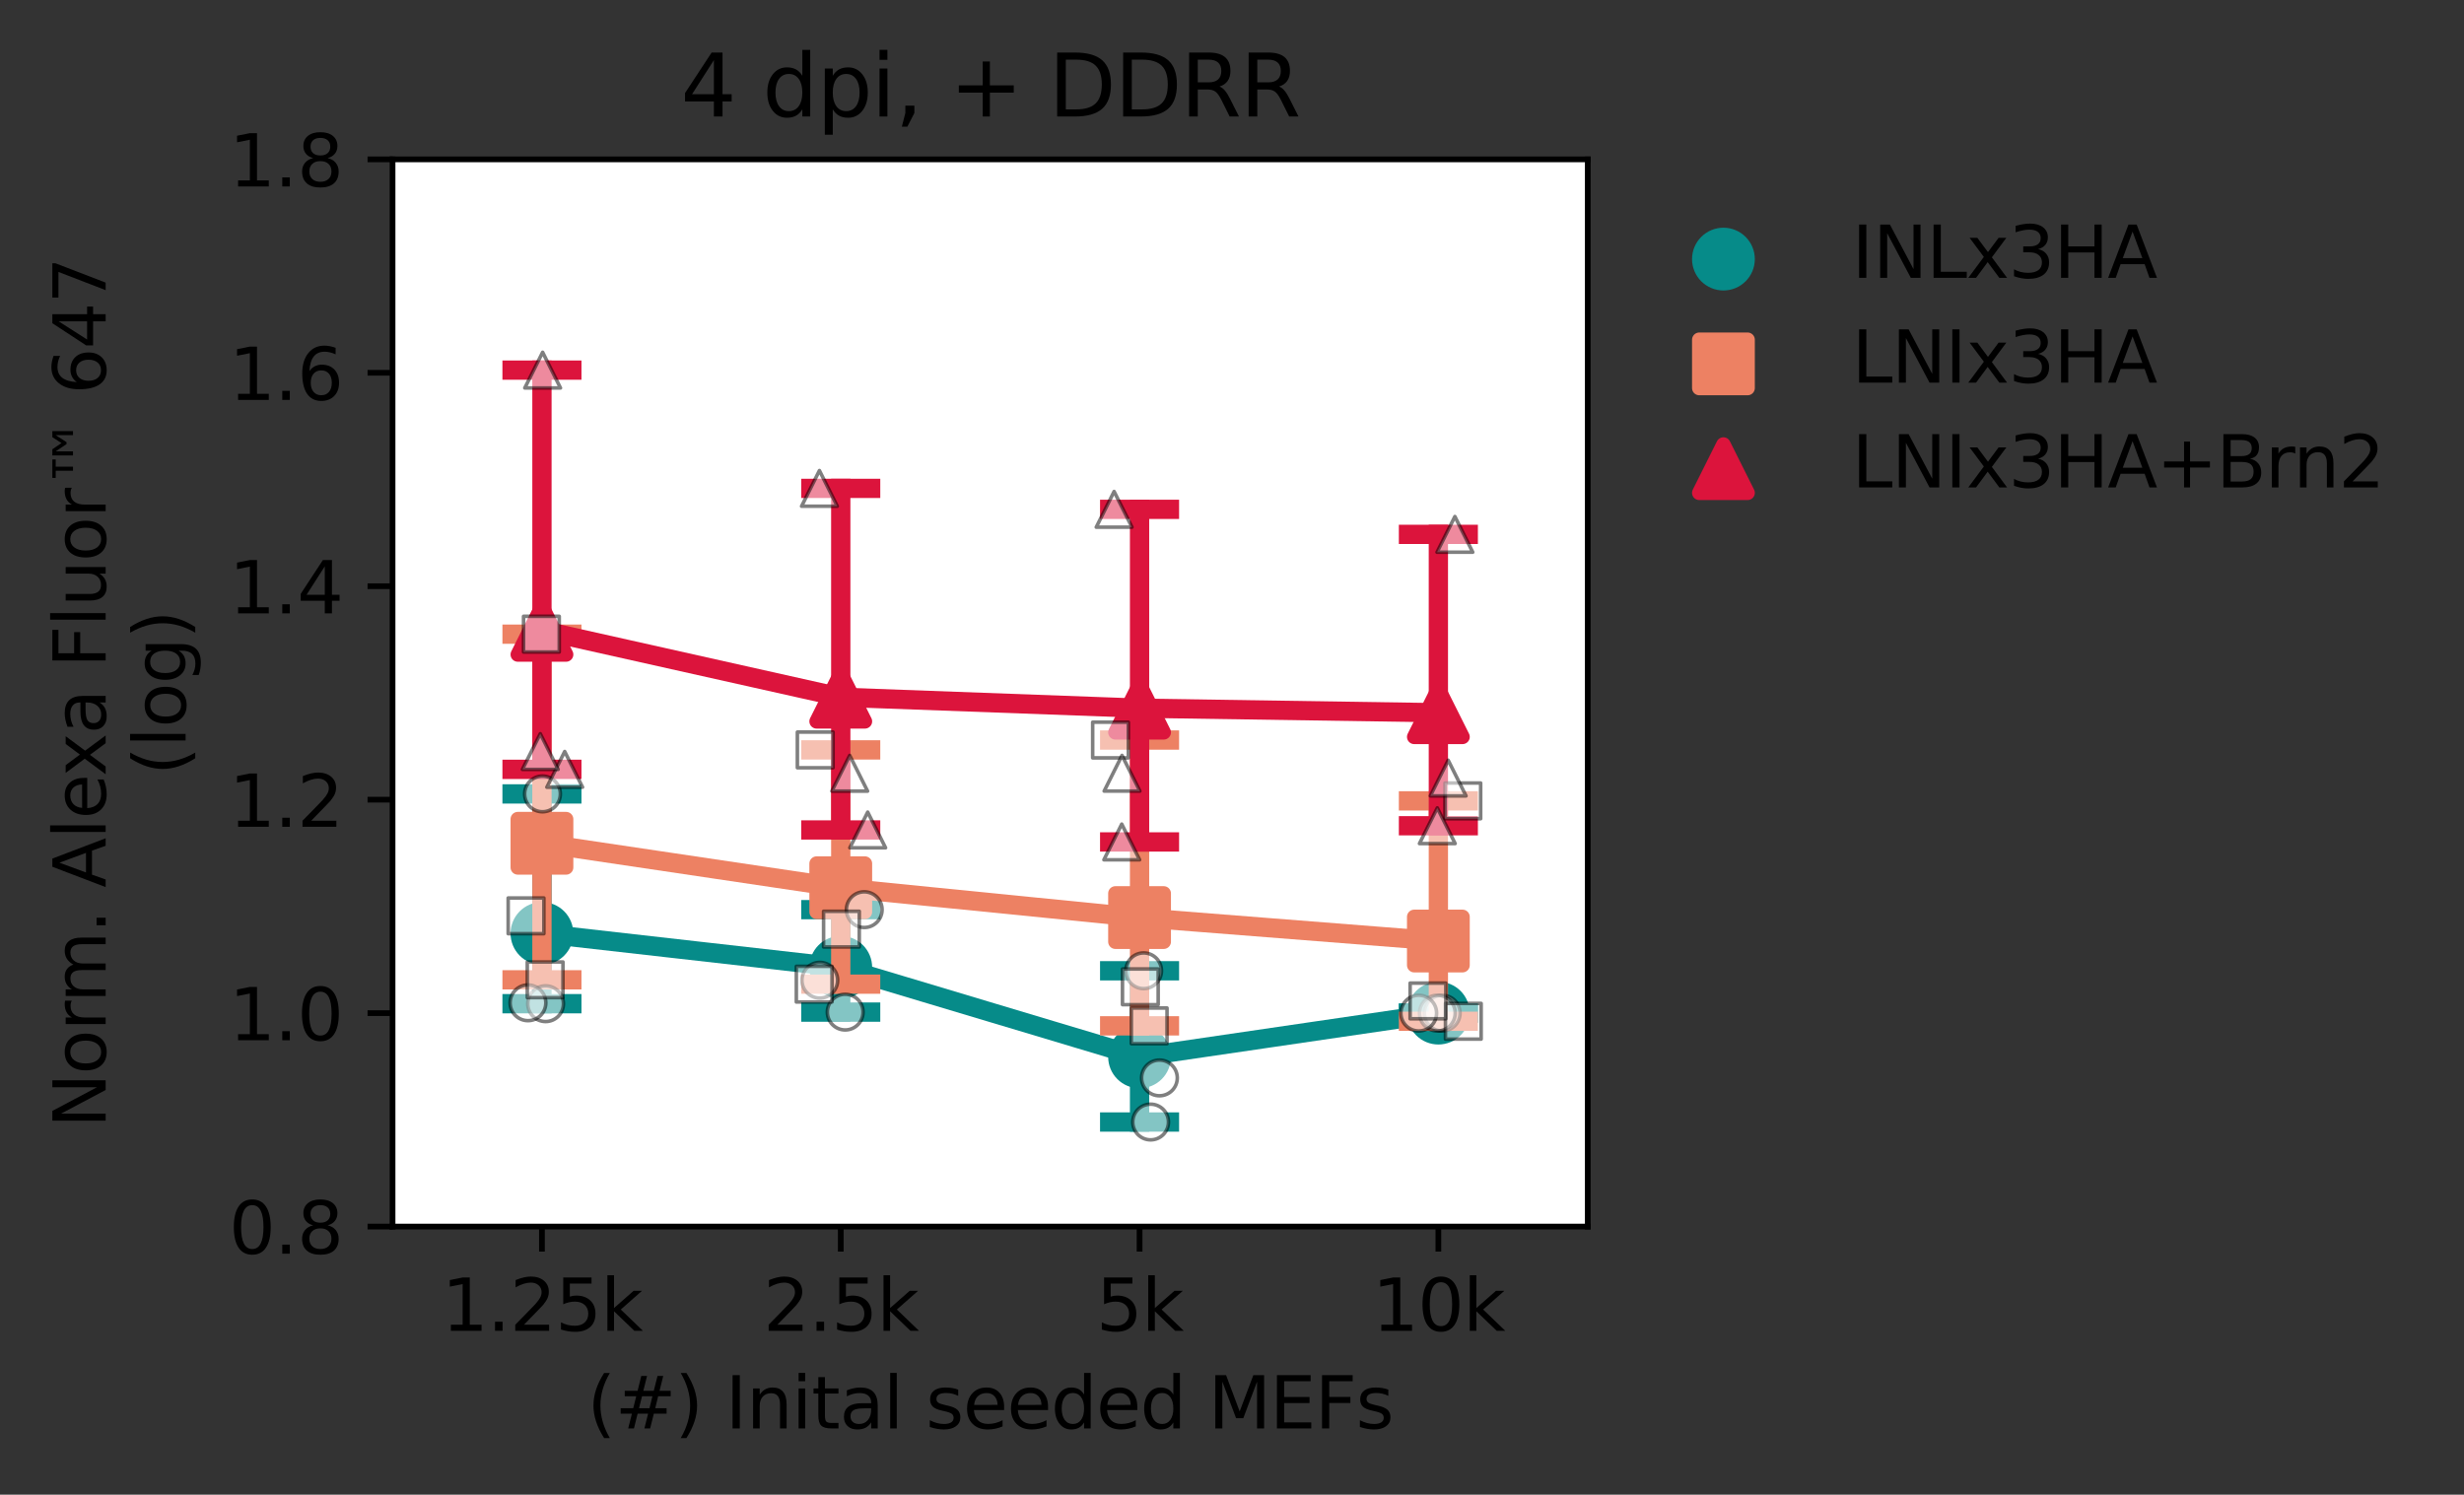 <?xml version="1.0" encoding="utf-8" standalone="no"?>
<!DOCTYPE svg PUBLIC "-//W3C//DTD SVG 1.1//EN"
  "http://www.w3.org/Graphics/SVG/1.1/DTD/svg11.dtd">
<svg xmlns:xlink="http://www.w3.org/1999/xlink" width="345.101pt" height="209.364pt" viewBox="0 0 345.101 209.364" xmlns="http://www.w3.org/2000/svg" version="1.1">
 <rect x="0" y="0" width="345.101" height="209.364" fill="#333333" stroke="none"/>
 <defs>
  <style type="text/css">*{stroke-linejoin: round; stroke-linecap: butt}</style>
 </defs>
 <g id="figure_1">
  <g id="patch_1">
   <path d="M 0 209.364 
L 345.101 209.364 
L 345.101 0 
L 0 0 
L 0 209.364 
z
" style="fill: none"/>
  </g>
  <g id="axes_1">
   <g id="patch_2">
    <path d="M 54.979 171.808 
L 222.379 171.808 
L 222.379 22.318 
L 54.979 22.318 
z
" style="fill: #ffffff"/>
   </g>
   <g id="line2d_1">
    <path d="M 75.904 130.753 
L 117.754 135.496 
L 159.604 148.043 
L 201.454 141.91 
" clip-path="url(#p19ed6dbbab)" style="fill: none; stroke: #068b89; stroke-width: 2.7; stroke-linecap: square"/>
   </g>
   <g id="line2d_2">
    <path d="M 75.904 140.59 
L 75.904 111.205 
" clip-path="url(#p19ed6dbbab)" style="fill: none; stroke: #068b89; stroke-width: 2.7; stroke-linecap: square"/>
   </g>
   <g id="line2d_3">
    <path d="M 71.719 140.59 
L 80.089 140.59 
" clip-path="url(#p19ed6dbbab)" style="fill: none; stroke: #068b89; stroke-width: 2.7; stroke-linecap: square"/>
   </g>
   <g id="line2d_4">
    <path d="M 71.719 111.205 
L 80.089 111.205 
" clip-path="url(#p19ed6dbbab)" style="fill: none; stroke: #068b89; stroke-width: 2.7; stroke-linecap: square"/>
   </g>
   <g id="line2d_5">
    <path d="M 117.754 141.767 
L 117.754 127.418 
" clip-path="url(#p19ed6dbbab)" style="fill: none; stroke: #068b89; stroke-width: 2.7; stroke-linecap: square"/>
   </g>
   <g id="line2d_6">
    <path d="M 113.569 141.767 
L 121.939 141.767 
" clip-path="url(#p19ed6dbbab)" style="fill: none; stroke: #068b89; stroke-width: 2.7; stroke-linecap: square"/>
   </g>
   <g id="line2d_7">
    <path d="M 113.569 127.418 
L 121.939 127.418 
" clip-path="url(#p19ed6dbbab)" style="fill: none; stroke: #068b89; stroke-width: 2.7; stroke-linecap: square"/>
   </g>
   <g id="line2d_8">
    <path d="M 159.604 157.163 
L 159.604 135.978 
" clip-path="url(#p19ed6dbbab)" style="fill: none; stroke: #068b89; stroke-width: 2.7; stroke-linecap: square"/>
   </g>
   <g id="line2d_9">
    <path d="M 155.419 157.163 
L 163.789 157.163 
" clip-path="url(#p19ed6dbbab)" style="fill: none; stroke: #068b89; stroke-width: 2.7; stroke-linecap: square"/>
   </g>
   <g id="line2d_10">
    <path d="M 155.419 135.978 
L 163.789 135.978 
" clip-path="url(#p19ed6dbbab)" style="fill: none; stroke: #068b89; stroke-width: 2.7; stroke-linecap: square"/>
   </g>
   <g id="line2d_11">
    <path d="M 201.454 141.91 
L 201.454 141.91 
" clip-path="url(#p19ed6dbbab)" style="fill: none; stroke: #068b89; stroke-width: 2.7; stroke-linecap: square"/>
   </g>
   <g id="line2d_12">
    <path d="M 197.269 141.91 
L 205.639 141.91 
" clip-path="url(#p19ed6dbbab)" style="fill: none; stroke: #068b89; stroke-width: 2.7; stroke-linecap: square"/>
   </g>
   <g id="line2d_13">
    <path d="M 197.269 141.91 
L 205.639 141.91 
" clip-path="url(#p19ed6dbbab)" style="fill: none; stroke: #068b89; stroke-width: 2.7; stroke-linecap: square"/>
   </g>
   <g id="PathCollection_1">
    <defs>
     <path id="m2eb5ff457b" d="M 0 3.384 
C 0.897 3.384 1.758 3.027 2.393 2.393 
C 3.027 1.758 3.384 0.897 3.384 0 
C 3.384 -0.897 3.027 -1.758 2.393 -2.393 
C 1.758 -3.027 0.897 -3.384 0 -3.384 
C -0.897 -3.384 -1.758 -3.027 -2.393 -2.393 
C -3.027 -1.758 -3.384 -0.897 -3.384 0 
C -3.384 0.897 -3.027 1.758 -2.393 2.393 
C -1.758 3.027 -0.897 3.384 0 3.384 
z
" style="stroke: #068b89; stroke-width: 2.025"/>
    </defs>
    <g clip-path="url(#p19ed6dbbab)">
     <use xlink:href="#m2eb5ff457b" x="75.904" y="130.753" style="fill: #068b89; stroke: #068b89; stroke-width: 2.025"/>
     <use xlink:href="#m2eb5ff457b" x="117.754" y="135.496" style="fill: #068b89; stroke: #068b89; stroke-width: 2.025"/>
     <use xlink:href="#m2eb5ff457b" x="159.604" y="148.043" style="fill: #068b89; stroke: #068b89; stroke-width: 2.025"/>
     <use xlink:href="#m2eb5ff457b" x="201.454" y="141.91" style="fill: #068b89; stroke: #068b89; stroke-width: 2.025"/>
    </g>
   </g>
   <g id="matplotlib.axis_1">
    <g id="xtick_1">
     <g id="line2d_14">
      <defs>
       <path id="mdb543d6f53" d="M 0 0 
L 0 3.5 
" style="stroke: #000000; stroke-width: 0.8"/>
      </defs>
      <g>
       <use xlink:href="#mdb543d6f53" x="75.904" y="171.808" style="stroke: #000000; stroke-width: 0.8"/>
      </g>
     </g>
     <g id="text_1">
      <!-- 1.25k -->
      <g transform="translate(61.876 186.407)scale(0.1 -0.1)">
       <defs>
        <path id="DejaVuSans-31" d="M 794 531 
L 1825 531 
L 1825 4091 
L 703 3866 
L 703 4441 
L 1819 4666 
L 2450 4666 
L 2450 531 
L 3481 531 
L 3481 0 
L 794 0 
L 794 531 
z
" transform="scale(0.016)"/>
        <path id="DejaVuSans-2e" d="M 684 794 
L 1344 794 
L 1344 0 
L 684 0 
L 684 794 
z
" transform="scale(0.016)"/>
        <path id="DejaVuSans-32" d="M 1228 531 
L 3431 531 
L 3431 0 
L 469 0 
L 469 531 
Q 828 903 1448 1529 
Q 2069 2156 2228 2338 
Q 2531 2678 2651 2914 
Q 2772 3150 2772 3378 
Q 2772 3750 2511 3984 
Q 2250 4219 1831 4219 
Q 1534 4219 1204 4116 
Q 875 4013 500 3803 
L 500 4441 
Q 881 4594 1212 4672 
Q 1544 4750 1819 4750 
Q 2544 4750 2975 4387 
Q 3406 4025 3406 3419 
Q 3406 3131 3298 2873 
Q 3191 2616 2906 2266 
Q 2828 2175 2409 1742 
Q 1991 1309 1228 531 
z
" transform="scale(0.016)"/>
        <path id="DejaVuSans-35" d="M 691 4666 
L 3169 4666 
L 3169 4134 
L 1269 4134 
L 1269 2991 
Q 1406 3038 1543 3061 
Q 1681 3084 1819 3084 
Q 2600 3084 3056 2656 
Q 3513 2228 3513 1497 
Q 3513 744 3044 326 
Q 2575 -91 1722 -91 
Q 1428 -91 1123 -41 
Q 819 9 494 109 
L 494 744 
Q 775 591 1075 516 
Q 1375 441 1709 441 
Q 2250 441 2565 725 
Q 2881 1009 2881 1497 
Q 2881 1984 2565 2268 
Q 2250 2553 1709 2553 
Q 1456 2553 1204 2497 
Q 953 2441 691 2322 
L 691 4666 
z
" transform="scale(0.016)"/>
        <path id="DejaVuSans-6b" d="M 581 4863 
L 1159 4863 
L 1159 1991 
L 2875 3500 
L 3609 3500 
L 1753 1863 
L 3688 0 
L 2938 0 
L 1159 1709 
L 1159 0 
L 581 0 
L 581 4863 
z
" transform="scale(0.016)"/>
       </defs>
       <use xlink:href="#DejaVuSans-31"/>
       <use xlink:href="#DejaVuSans-2e" x="63.623"/>
       <use xlink:href="#DejaVuSans-32" x="95.41"/>
       <use xlink:href="#DejaVuSans-35" x="159.033"/>
       <use xlink:href="#DejaVuSans-6b" x="222.656"/>
      </g>
     </g>
    </g>
    <g id="xtick_2">
     <g id="line2d_15">
      <g>
       <use xlink:href="#mdb543d6f53" x="117.754" y="171.808" style="stroke: #000000; stroke-width: 0.8"/>
      </g>
     </g>
     <g id="text_2">
      <!-- 2.5k -->
      <g transform="translate(106.907 186.407)scale(0.1 -0.1)">
       <use xlink:href="#DejaVuSans-32"/>
       <use xlink:href="#DejaVuSans-2e" x="63.623"/>
       <use xlink:href="#DejaVuSans-35" x="95.41"/>
       <use xlink:href="#DejaVuSans-6b" x="159.033"/>
      </g>
     </g>
    </g>
    <g id="xtick_3">
     <g id="line2d_16">
      <g>
       <use xlink:href="#mdb543d6f53" x="159.604" y="171.808" style="stroke: #000000; stroke-width: 0.8"/>
      </g>
     </g>
     <g id="text_3">
      <!-- 5k -->
      <g transform="translate(153.528 186.407)scale(0.1 -0.1)">
       <use xlink:href="#DejaVuSans-35"/>
       <use xlink:href="#DejaVuSans-6b" x="63.623"/>
      </g>
     </g>
    </g>
    <g id="xtick_4">
     <g id="line2d_17">
      <g>
       <use xlink:href="#mdb543d6f53" x="201.454" y="171.808" style="stroke: #000000; stroke-width: 0.8"/>
      </g>
     </g>
     <g id="text_4">
      <!-- 10k -->
      <g transform="translate(192.196 186.407)scale(0.1 -0.1)">
       <defs>
        <path id="DejaVuSans-30" d="M 2034 4250 
Q 1547 4250 1301 3770 
Q 1056 3291 1056 2328 
Q 1056 1369 1301 889 
Q 1547 409 2034 409 
Q 2525 409 2770 889 
Q 3016 1369 3016 2328 
Q 3016 3291 2770 3770 
Q 2525 4250 2034 4250 
z
M 2034 4750 
Q 2819 4750 3233 4129 
Q 3647 3509 3647 2328 
Q 3647 1150 3233 529 
Q 2819 -91 2034 -91 
Q 1250 -91 836 529 
Q 422 1150 422 2328 
Q 422 3509 836 4129 
Q 1250 4750 2034 4750 
z
" transform="scale(0.016)"/>
       </defs>
       <use xlink:href="#DejaVuSans-31"/>
       <use xlink:href="#DejaVuSans-30" x="63.623"/>
       <use xlink:href="#DejaVuSans-6b" x="127.246"/>
      </g>
     </g>
    </g>
    <g id="text_5">
     <!-- (#) Inital seeded MEFs -->
     <g transform="translate(82.238 200.085)scale(0.1 -0.1)">
      <defs>
       <path id="DejaVuSans-28" d="M 1984 4856 
Q 1566 4138 1362 3434 
Q 1159 2731 1159 2009 
Q 1159 1288 1364 580 
Q 1569 -128 1984 -844 
L 1484 -844 
Q 1016 -109 783 600 
Q 550 1309 550 2009 
Q 550 2706 781 3412 
Q 1013 4119 1484 4856 
L 1984 4856 
z
" transform="scale(0.016)"/>
       <path id="DejaVuSans-23" d="M 3272 2816 
L 2363 2816 
L 2100 1772 
L 3016 1772 
L 3272 2816 
z
M 2803 4594 
L 2478 3297 
L 3391 3297 
L 3719 4594 
L 4219 4594 
L 3897 3297 
L 4872 3297 
L 4872 2816 
L 3775 2816 
L 3519 1772 
L 4513 1772 
L 4513 1294 
L 3397 1294 
L 3072 0 
L 2572 0 
L 2894 1294 
L 1978 1294 
L 1656 0 
L 1153 0 
L 1478 1294 
L 494 1294 
L 494 1772 
L 1594 1772 
L 1856 2816 
L 850 2816 
L 850 3297 
L 1978 3297 
L 2297 4594 
L 2803 4594 
z
" transform="scale(0.016)"/>
       <path id="DejaVuSans-29" d="M 513 4856 
L 1013 4856 
Q 1481 4119 1714 3412 
Q 1947 2706 1947 2009 
Q 1947 1309 1714 600 
Q 1481 -109 1013 -844 
L 513 -844 
Q 928 -128 1133 580 
Q 1338 1288 1338 2009 
Q 1338 2731 1133 3434 
Q 928 4138 513 4856 
z
" transform="scale(0.016)"/>
       <path id="DejaVuSans-20" transform="scale(0.016)"/>
       <path id="DejaVuSans-49" d="M 628 4666 
L 1259 4666 
L 1259 0 
L 628 0 
L 628 4666 
z
" transform="scale(0.016)"/>
       <path id="DejaVuSans-6e" d="M 3513 2113 
L 3513 0 
L 2938 0 
L 2938 2094 
Q 2938 2591 2744 2837 
Q 2550 3084 2163 3084 
Q 1697 3084 1428 2787 
Q 1159 2491 1159 1978 
L 1159 0 
L 581 0 
L 581 3500 
L 1159 3500 
L 1159 2956 
Q 1366 3272 1645 3428 
Q 1925 3584 2291 3584 
Q 2894 3584 3203 3211 
Q 3513 2838 3513 2113 
z
" transform="scale(0.016)"/>
       <path id="DejaVuSans-69" d="M 603 3500 
L 1178 3500 
L 1178 0 
L 603 0 
L 603 3500 
z
M 603 4863 
L 1178 4863 
L 1178 4134 
L 603 4134 
L 603 4863 
z
" transform="scale(0.016)"/>
       <path id="DejaVuSans-74" d="M 1172 4494 
L 1172 3500 
L 2356 3500 
L 2356 3053 
L 1172 3053 
L 1172 1153 
Q 1172 725 1289 603 
Q 1406 481 1766 481 
L 2356 481 
L 2356 0 
L 1766 0 
Q 1100 0 847 248 
Q 594 497 594 1153 
L 594 3053 
L 172 3053 
L 172 3500 
L 594 3500 
L 594 4494 
L 1172 4494 
z
" transform="scale(0.016)"/>
       <path id="DejaVuSans-61" d="M 2194 1759 
Q 1497 1759 1228 1600 
Q 959 1441 959 1056 
Q 959 750 1161 570 
Q 1363 391 1709 391 
Q 2188 391 2477 730 
Q 2766 1069 2766 1631 
L 2766 1759 
L 2194 1759 
z
M 3341 1997 
L 3341 0 
L 2766 0 
L 2766 531 
Q 2569 213 2275 61 
Q 1981 -91 1556 -91 
Q 1019 -91 701 211 
Q 384 513 384 1019 
Q 384 1609 779 1909 
Q 1175 2209 1959 2209 
L 2766 2209 
L 2766 2266 
Q 2766 2663 2505 2880 
Q 2244 3097 1772 3097 
Q 1472 3097 1187 3025 
Q 903 2953 641 2809 
L 641 3341 
Q 956 3463 1253 3523 
Q 1550 3584 1831 3584 
Q 2591 3584 2966 3190 
Q 3341 2797 3341 1997 
z
" transform="scale(0.016)"/>
       <path id="DejaVuSans-6c" d="M 603 4863 
L 1178 4863 
L 1178 0 
L 603 0 
L 603 4863 
z
" transform="scale(0.016)"/>
       <path id="DejaVuSans-73" d="M 2834 3397 
L 2834 2853 
Q 2591 2978 2328 3040 
Q 2066 3103 1784 3103 
Q 1356 3103 1142 2972 
Q 928 2841 928 2578 
Q 928 2378 1081 2264 
Q 1234 2150 1697 2047 
L 1894 2003 
Q 2506 1872 2764 1633 
Q 3022 1394 3022 966 
Q 3022 478 2636 193 
Q 2250 -91 1575 -91 
Q 1294 -91 989 -36 
Q 684 19 347 128 
L 347 722 
Q 666 556 975 473 
Q 1284 391 1588 391 
Q 1994 391 2212 530 
Q 2431 669 2431 922 
Q 2431 1156 2273 1281 
Q 2116 1406 1581 1522 
L 1381 1569 
Q 847 1681 609 1914 
Q 372 2147 372 2553 
Q 372 3047 722 3315 
Q 1072 3584 1716 3584 
Q 2034 3584 2315 3537 
Q 2597 3491 2834 3397 
z
" transform="scale(0.016)"/>
       <path id="DejaVuSans-65" d="M 3597 1894 
L 3597 1613 
L 953 1613 
Q 991 1019 1311 708 
Q 1631 397 2203 397 
Q 2534 397 2845 478 
Q 3156 559 3463 722 
L 3463 178 
Q 3153 47 2828 -22 
Q 2503 -91 2169 -91 
Q 1331 -91 842 396 
Q 353 884 353 1716 
Q 353 2575 817 3079 
Q 1281 3584 2069 3584 
Q 2775 3584 3186 3129 
Q 3597 2675 3597 1894 
z
M 3022 2063 
Q 3016 2534 2758 2815 
Q 2500 3097 2075 3097 
Q 1594 3097 1305 2825 
Q 1016 2553 972 2059 
L 3022 2063 
z
" transform="scale(0.016)"/>
       <path id="DejaVuSans-64" d="M 2906 2969 
L 2906 4863 
L 3481 4863 
L 3481 0 
L 2906 0 
L 2906 525 
Q 2725 213 2448 61 
Q 2172 -91 1784 -91 
Q 1150 -91 751 415 
Q 353 922 353 1747 
Q 353 2572 751 3078 
Q 1150 3584 1784 3584 
Q 2172 3584 2448 3432 
Q 2725 3281 2906 2969 
z
M 947 1747 
Q 947 1113 1208 752 
Q 1469 391 1925 391 
Q 2381 391 2643 752 
Q 2906 1113 2906 1747 
Q 2906 2381 2643 2742 
Q 2381 3103 1925 3103 
Q 1469 3103 1208 2742 
Q 947 2381 947 1747 
z
" transform="scale(0.016)"/>
       <path id="DejaVuSans-4d" d="M 628 4666 
L 1569 4666 
L 2759 1491 
L 3956 4666 
L 4897 4666 
L 4897 0 
L 4281 0 
L 4281 4097 
L 3078 897 
L 2444 897 
L 1241 4097 
L 1241 0 
L 628 0 
L 628 4666 
z
" transform="scale(0.016)"/>
       <path id="DejaVuSans-45" d="M 628 4666 
L 3578 4666 
L 3578 4134 
L 1259 4134 
L 1259 2753 
L 3481 2753 
L 3481 2222 
L 1259 2222 
L 1259 531 
L 3634 531 
L 3634 0 
L 628 0 
L 628 4666 
z
" transform="scale(0.016)"/>
       <path id="DejaVuSans-46" d="M 628 4666 
L 3309 4666 
L 3309 4134 
L 1259 4134 
L 1259 2759 
L 3109 2759 
L 3109 2228 
L 1259 2228 
L 1259 0 
L 628 0 
L 628 4666 
z
" transform="scale(0.016)"/>
      </defs>
      <use xlink:href="#DejaVuSans-28"/>
      <use xlink:href="#DejaVuSans-23" x="39.014"/>
      <use xlink:href="#DejaVuSans-29" x="122.803"/>
      <use xlink:href="#DejaVuSans-20" x="161.816"/>
      <use xlink:href="#DejaVuSans-49" x="193.604"/>
      <use xlink:href="#DejaVuSans-6e" x="223.096"/>
      <use xlink:href="#DejaVuSans-69" x="286.475"/>
      <use xlink:href="#DejaVuSans-74" x="314.258"/>
      <use xlink:href="#DejaVuSans-61" x="353.467"/>
      <use xlink:href="#DejaVuSans-6c" x="414.746"/>
      <use xlink:href="#DejaVuSans-20" x="442.529"/>
      <use xlink:href="#DejaVuSans-73" x="474.316"/>
      <use xlink:href="#DejaVuSans-65" x="526.416"/>
      <use xlink:href="#DejaVuSans-65" x="587.939"/>
      <use xlink:href="#DejaVuSans-64" x="649.463"/>
      <use xlink:href="#DejaVuSans-65" x="712.939"/>
      <use xlink:href="#DejaVuSans-64" x="774.463"/>
      <use xlink:href="#DejaVuSans-20" x="837.939"/>
      <use xlink:href="#DejaVuSans-4d" x="869.727"/>
      <use xlink:href="#DejaVuSans-45" x="956.006"/>
      <use xlink:href="#DejaVuSans-46" x="1019.189"/>
      <use xlink:href="#DejaVuSans-73" x="1076.709"/>
     </g>
    </g>
   </g>
   <g id="matplotlib.axis_2">
    <g id="ytick_1">
     <g id="line2d_18">
      <defs>
       <path id="m76993885c7" d="M 0 0 
L -3.5 0 
" style="stroke: #000000; stroke-width: 0.8"/>
      </defs>
      <g>
       <use xlink:href="#m76993885c7" x="54.979" y="171.808" style="stroke: #000000; stroke-width: 0.8"/>
      </g>
     </g>
     <g id="text_6">
      <!-- 0.8 -->
      <g transform="translate(32.076 175.607)scale(0.1 -0.1)">
       <defs>
        <path id="DejaVuSans-38" d="M 2034 2216 
Q 1584 2216 1326 1975 
Q 1069 1734 1069 1313 
Q 1069 891 1326 650 
Q 1584 409 2034 409 
Q 2484 409 2743 651 
Q 3003 894 3003 1313 
Q 3003 1734 2745 1975 
Q 2488 2216 2034 2216 
z
M 1403 2484 
Q 997 2584 770 2862 
Q 544 3141 544 3541 
Q 544 4100 942 4425 
Q 1341 4750 2034 4750 
Q 2731 4750 3128 4425 
Q 3525 4100 3525 3541 
Q 3525 3141 3298 2862 
Q 3072 2584 2669 2484 
Q 3125 2378 3379 2068 
Q 3634 1759 3634 1313 
Q 3634 634 3220 271 
Q 2806 -91 2034 -91 
Q 1263 -91 848 271 
Q 434 634 434 1313 
Q 434 1759 690 2068 
Q 947 2378 1403 2484 
z
M 1172 3481 
Q 1172 3119 1398 2916 
Q 1625 2713 2034 2713 
Q 2441 2713 2670 2916 
Q 2900 3119 2900 3481 
Q 2900 3844 2670 4047 
Q 2441 4250 2034 4250 
Q 1625 4250 1398 4047 
Q 1172 3844 1172 3481 
z
" transform="scale(0.016)"/>
       </defs>
       <use xlink:href="#DejaVuSans-30"/>
       <use xlink:href="#DejaVuSans-2e" x="63.623"/>
       <use xlink:href="#DejaVuSans-38" x="95.41"/>
      </g>
     </g>
    </g>
    <g id="ytick_2">
     <g id="line2d_19">
      <g>
       <use xlink:href="#m76993885c7" x="54.979" y="141.91" style="stroke: #000000; stroke-width: 0.8"/>
      </g>
     </g>
     <g id="text_7">
      <!-- 1.0 -->
      <g transform="translate(32.076 145.709)scale(0.1 -0.1)">
       <use xlink:href="#DejaVuSans-31"/>
       <use xlink:href="#DejaVuSans-2e" x="63.623"/>
       <use xlink:href="#DejaVuSans-30" x="95.41"/>
      </g>
     </g>
    </g>
    <g id="ytick_3">
     <g id="line2d_20">
      <g>
       <use xlink:href="#m76993885c7" x="54.979" y="112.012" style="stroke: #000000; stroke-width: 0.8"/>
      </g>
     </g>
     <g id="text_8">
      <!-- 1.2 -->
      <g transform="translate(32.076 115.811)scale(0.1 -0.1)">
       <use xlink:href="#DejaVuSans-31"/>
       <use xlink:href="#DejaVuSans-2e" x="63.623"/>
       <use xlink:href="#DejaVuSans-32" x="95.41"/>
      </g>
     </g>
    </g>
    <g id="ytick_4">
     <g id="line2d_21">
      <g>
       <use xlink:href="#m76993885c7" x="54.979" y="82.114" style="stroke: #000000; stroke-width: 0.8"/>
      </g>
     </g>
     <g id="text_9">
      <!-- 1.4 -->
      <g transform="translate(32.076 85.913)scale(0.1 -0.1)">
       <defs>
        <path id="DejaVuSans-34" d="M 2419 4116 
L 825 1625 
L 2419 1625 
L 2419 4116 
z
M 2253 4666 
L 3047 4666 
L 3047 1625 
L 3713 1625 
L 3713 1100 
L 3047 1100 
L 3047 0 
L 2419 0 
L 2419 1100 
L 313 1100 
L 313 1709 
L 2253 4666 
z
" transform="scale(0.016)"/>
       </defs>
       <use xlink:href="#DejaVuSans-31"/>
       <use xlink:href="#DejaVuSans-2e" x="63.623"/>
       <use xlink:href="#DejaVuSans-34" x="95.41"/>
      </g>
     </g>
    </g>
    <g id="ytick_5">
     <g id="line2d_22">
      <g>
       <use xlink:href="#m76993885c7" x="54.979" y="52.216" style="stroke: #000000; stroke-width: 0.8"/>
      </g>
     </g>
     <g id="text_10">
      <!-- 1.6 -->
      <g transform="translate(32.076 56.015)scale(0.1 -0.1)">
       <defs>
        <path id="DejaVuSans-36" d="M 2113 2584 
Q 1688 2584 1439 2293 
Q 1191 2003 1191 1497 
Q 1191 994 1439 701 
Q 1688 409 2113 409 
Q 2538 409 2786 701 
Q 3034 994 3034 1497 
Q 3034 2003 2786 2293 
Q 2538 2584 2113 2584 
z
M 3366 4563 
L 3366 3988 
Q 3128 4100 2886 4159 
Q 2644 4219 2406 4219 
Q 1781 4219 1451 3797 
Q 1122 3375 1075 2522 
Q 1259 2794 1537 2939 
Q 1816 3084 2150 3084 
Q 2853 3084 3261 2657 
Q 3669 2231 3669 1497 
Q 3669 778 3244 343 
Q 2819 -91 2113 -91 
Q 1303 -91 875 529 
Q 447 1150 447 2328 
Q 447 3434 972 4092 
Q 1497 4750 2381 4750 
Q 2619 4750 2861 4703 
Q 3103 4656 3366 4563 
z
" transform="scale(0.016)"/>
       </defs>
       <use xlink:href="#DejaVuSans-31"/>
       <use xlink:href="#DejaVuSans-2e" x="63.623"/>
       <use xlink:href="#DejaVuSans-36" x="95.41"/>
      </g>
     </g>
    </g>
    <g id="ytick_6">
     <g id="line2d_23">
      <g>
       <use xlink:href="#m76993885c7" x="54.979" y="22.318" style="stroke: #000000; stroke-width: 0.8"/>
      </g>
     </g>
     <g id="text_11">
      <!-- 1.8 -->
      <g transform="translate(32.076 26.117)scale(0.1 -0.1)">
       <use xlink:href="#DejaVuSans-31"/>
       <use xlink:href="#DejaVuSans-2e" x="63.623"/>
       <use xlink:href="#DejaVuSans-38" x="95.41"/>
      </g>
     </g>
    </g>
    <g id="text_12">
     <!-- Norm. Alexa Fluor™ 647 -->
     <g transform="translate(14.798 157.972)rotate(-90)scale(0.1 -0.1)">
      <defs>
       <path id="DejaVuSans-4e" d="M 628 4666 
L 1478 4666 
L 3547 763 
L 3547 4666 
L 4159 4666 
L 4159 0 
L 3309 0 
L 1241 3903 
L 1241 0 
L 628 0 
L 628 4666 
z
" transform="scale(0.016)"/>
       <path id="DejaVuSans-6f" d="M 1959 3097 
Q 1497 3097 1228 2736 
Q 959 2375 959 1747 
Q 959 1119 1226 758 
Q 1494 397 1959 397 
Q 2419 397 2687 759 
Q 2956 1122 2956 1747 
Q 2956 2369 2687 2733 
Q 2419 3097 1959 3097 
z
M 1959 3584 
Q 2709 3584 3137 3096 
Q 3566 2609 3566 1747 
Q 3566 888 3137 398 
Q 2709 -91 1959 -91 
Q 1206 -91 779 398 
Q 353 888 353 1747 
Q 353 2609 779 3096 
Q 1206 3584 1959 3584 
z
" transform="scale(0.016)"/>
       <path id="DejaVuSans-72" d="M 2631 2963 
Q 2534 3019 2420 3045 
Q 2306 3072 2169 3072 
Q 1681 3072 1420 2755 
Q 1159 2438 1159 1844 
L 1159 0 
L 581 0 
L 581 3500 
L 1159 3500 
L 1159 2956 
Q 1341 3275 1631 3429 
Q 1922 3584 2338 3584 
Q 2397 3584 2469 3576 
Q 2541 3569 2628 3553 
L 2631 2963 
z
" transform="scale(0.016)"/>
       <path id="DejaVuSans-6d" d="M 3328 2828 
Q 3544 3216 3844 3400 
Q 4144 3584 4550 3584 
Q 5097 3584 5394 3201 
Q 5691 2819 5691 2113 
L 5691 0 
L 5113 0 
L 5113 2094 
Q 5113 2597 4934 2840 
Q 4756 3084 4391 3084 
Q 3944 3084 3684 2787 
Q 3425 2491 3425 1978 
L 3425 0 
L 2847 0 
L 2847 2094 
Q 2847 2600 2669 2842 
Q 2491 3084 2119 3084 
Q 1678 3084 1418 2786 
Q 1159 2488 1159 1978 
L 1159 0 
L 581 0 
L 581 3500 
L 1159 3500 
L 1159 2956 
Q 1356 3278 1631 3431 
Q 1906 3584 2284 3584 
Q 2666 3584 2933 3390 
Q 3200 3197 3328 2828 
z
" transform="scale(0.016)"/>
       <path id="DejaVuSans-41" d="M 2188 4044 
L 1331 1722 
L 3047 1722 
L 2188 4044 
z
M 1831 4666 
L 2547 4666 
L 4325 0 
L 3669 0 
L 3244 1197 
L 1141 1197 
L 716 0 
L 50 0 
L 1831 4666 
z
" transform="scale(0.016)"/>
       <path id="DejaVuSans-78" d="M 3513 3500 
L 2247 1797 
L 3578 0 
L 2900 0 
L 1881 1375 
L 863 0 
L 184 0 
L 1544 1831 
L 300 3500 
L 978 3500 
L 1906 2253 
L 2834 3500 
L 3513 3500 
z
" transform="scale(0.016)"/>
       <path id="DejaVuSans-75" d="M 544 1381 
L 544 3500 
L 1119 3500 
L 1119 1403 
Q 1119 906 1312 657 
Q 1506 409 1894 409 
Q 2359 409 2629 706 
Q 2900 1003 2900 1516 
L 2900 3500 
L 3475 3500 
L 3475 0 
L 2900 0 
L 2900 538 
Q 2691 219 2414 64 
Q 2138 -91 1772 -91 
Q 1169 -91 856 284 
Q 544 659 544 1381 
z
M 1991 3584 
L 1991 3584 
z
" transform="scale(0.016)"/>
       <path id="DejaVuSans-2122" d="M 3431 4666 
L 3975 3866 
L 4488 4666 
L 5019 4666 
L 5019 2859 
L 4666 2859 
L 4666 4372 
L 4056 3425 
L 3884 3425 
L 3250 4372 
L 3250 2859 
L 2894 2859 
L 2894 4666 
L 3431 4666 
z
M 2541 4666 
L 2541 4372 
L 1906 4372 
L 1906 2859 
L 1550 2859 
L 1550 4372 
L 922 4372 
L 922 4666 
L 2541 4666 
z
" transform="scale(0.016)"/>
       <path id="DejaVuSans-37" d="M 525 4666 
L 3525 4666 
L 3525 4397 
L 1831 0 
L 1172 0 
L 2766 4134 
L 525 4134 
L 525 4666 
z
" transform="scale(0.016)"/>
      </defs>
      <use xlink:href="#DejaVuSans-4e"/>
      <use xlink:href="#DejaVuSans-6f" x="74.805"/>
      <use xlink:href="#DejaVuSans-72" x="135.986"/>
      <use xlink:href="#DejaVuSans-6d" x="175.35"/>
      <use xlink:href="#DejaVuSans-2e" x="272.762"/>
      <use xlink:href="#DejaVuSans-20" x="304.549"/>
      <use xlink:href="#DejaVuSans-41" x="336.336"/>
      <use xlink:href="#DejaVuSans-6c" x="404.744"/>
      <use xlink:href="#DejaVuSans-65" x="432.527"/>
      <use xlink:href="#DejaVuSans-78" x="492.301"/>
      <use xlink:href="#DejaVuSans-61" x="551.48"/>
      <use xlink:href="#DejaVuSans-20" x="612.76"/>
      <use xlink:href="#DejaVuSans-46" x="644.547"/>
      <use xlink:href="#DejaVuSans-6c" x="702.066"/>
      <use xlink:href="#DejaVuSans-75" x="729.85"/>
      <use xlink:href="#DejaVuSans-6f" x="793.229"/>
      <use xlink:href="#DejaVuSans-72" x="854.41"/>
      <use xlink:href="#DejaVuSans-2122" x="895.523"/>
      <use xlink:href="#DejaVuSans-20" x="995.523"/>
      <use xlink:href="#DejaVuSans-36" x="1027.311"/>
      <use xlink:href="#DejaVuSans-34" x="1090.934"/>
      <use xlink:href="#DejaVuSans-37" x="1154.557"/>
     </g>
     <!-- (log) -->
     <g transform="translate(25.996 108.587)rotate(-90)scale(0.1 -0.1)">
      <defs>
       <path id="DejaVuSans-67" d="M 2906 1791 
Q 2906 2416 2648 2759 
Q 2391 3103 1925 3103 
Q 1463 3103 1205 2759 
Q 947 2416 947 1791 
Q 947 1169 1205 825 
Q 1463 481 1925 481 
Q 2391 481 2648 825 
Q 2906 1169 2906 1791 
z
M 3481 434 
Q 3481 -459 3084 -895 
Q 2688 -1331 1869 -1331 
Q 1566 -1331 1297 -1286 
Q 1028 -1241 775 -1147 
L 775 -588 
Q 1028 -725 1275 -790 
Q 1522 -856 1778 -856 
Q 2344 -856 2625 -561 
Q 2906 -266 2906 331 
L 2906 616 
Q 2728 306 2450 153 
Q 2172 0 1784 0 
Q 1141 0 747 490 
Q 353 981 353 1791 
Q 353 2603 747 3093 
Q 1141 3584 1784 3584 
Q 2172 3584 2450 3431 
Q 2728 3278 2906 2969 
L 2906 3500 
L 3481 3500 
L 3481 434 
z
" transform="scale(0.016)"/>
      </defs>
      <use xlink:href="#DejaVuSans-28"/>
      <use xlink:href="#DejaVuSans-6c" x="39.014"/>
      <use xlink:href="#DejaVuSans-6f" x="66.797"/>
      <use xlink:href="#DejaVuSans-67" x="127.979"/>
      <use xlink:href="#DejaVuSans-29" x="191.455"/>
     </g>
    </g>
   </g>
   <g id="line2d_24">
    <path d="M 75.904 118.118 
L 117.754 124.346 
L 159.604 128.525 
L 201.454 131.811 
" clip-path="url(#p19ed6dbbab)" style="fill: none; stroke: #ed8163; stroke-width: 2.7; stroke-linecap: square"/>
   </g>
   <g id="line2d_25">
    <path d="M 75.904 137.243 
L 75.904 88.827 
" clip-path="url(#p19ed6dbbab)" style="fill: none; stroke: #ed8163; stroke-width: 2.7; stroke-linecap: square"/>
   </g>
   <g id="line2d_26">
    <path d="M 71.719 137.243 
L 80.089 137.243 
" clip-path="url(#p19ed6dbbab)" style="fill: none; stroke: #ed8163; stroke-width: 2.7; stroke-linecap: square"/>
   </g>
   <g id="line2d_27">
    <path d="M 71.719 88.827 
L 80.089 88.827 
" clip-path="url(#p19ed6dbbab)" style="fill: none; stroke: #ed8163; stroke-width: 2.7; stroke-linecap: square"/>
   </g>
   <g id="line2d_28">
    <path d="M 117.754 137.853 
L 117.754 105.041 
" clip-path="url(#p19ed6dbbab)" style="fill: none; stroke: #ed8163; stroke-width: 2.7; stroke-linecap: square"/>
   </g>
   <g id="line2d_29">
    <path d="M 113.569 137.853 
L 121.939 137.853 
" clip-path="url(#p19ed6dbbab)" style="fill: none; stroke: #ed8163; stroke-width: 2.7; stroke-linecap: square"/>
   </g>
   <g id="line2d_30">
    <path d="M 113.569 105.041 
L 121.939 105.041 
" clip-path="url(#p19ed6dbbab)" style="fill: none; stroke: #ed8163; stroke-width: 2.7; stroke-linecap: square"/>
   </g>
   <g id="line2d_31">
    <path d="M 159.604 143.691 
L 159.604 103.659 
" clip-path="url(#p19ed6dbbab)" style="fill: none; stroke: #ed8163; stroke-width: 2.7; stroke-linecap: square"/>
   </g>
   <g id="line2d_32">
    <path d="M 155.419 143.691 
L 163.789 143.691 
" clip-path="url(#p19ed6dbbab)" style="fill: none; stroke: #ed8163; stroke-width: 2.7; stroke-linecap: square"/>
   </g>
   <g id="line2d_33">
    <path d="M 155.419 103.659 
L 163.789 103.659 
" clip-path="url(#p19ed6dbbab)" style="fill: none; stroke: #ed8163; stroke-width: 2.7; stroke-linecap: square"/>
   </g>
   <g id="line2d_34">
    <path d="M 201.454 143.049 
L 201.454 112.179 
" clip-path="url(#p19ed6dbbab)" style="fill: none; stroke: #ed8163; stroke-width: 2.7; stroke-linecap: square"/>
   </g>
   <g id="line2d_35">
    <path d="M 197.269 143.049 
L 205.639 143.049 
" clip-path="url(#p19ed6dbbab)" style="fill: none; stroke: #ed8163; stroke-width: 2.7; stroke-linecap: square"/>
   </g>
   <g id="line2d_36">
    <path d="M 197.269 112.179 
L 205.639 112.179 
" clip-path="url(#p19ed6dbbab)" style="fill: none; stroke: #ed8163; stroke-width: 2.7; stroke-linecap: square"/>
   </g>
   <g id="PathCollection_2">
    <defs>
     <path id="m66329ae81f" d="M -3.384 3.384 
L 3.384 3.384 
L 3.384 -3.384 
L -3.384 -3.384 
z
" style="stroke: #ed8163; stroke-width: 2.025"/>
    </defs>
    <g clip-path="url(#p19ed6dbbab)">
     <use xlink:href="#m66329ae81f" x="75.904" y="118.118" style="fill: #ed8163; stroke: #ed8163; stroke-width: 2.025"/>
     <use xlink:href="#m66329ae81f" x="117.754" y="124.346" style="fill: #ed8163; stroke: #ed8163; stroke-width: 2.025"/>
     <use xlink:href="#m66329ae81f" x="159.604" y="128.525" style="fill: #ed8163; stroke: #ed8163; stroke-width: 2.025"/>
     <use xlink:href="#m66329ae81f" x="201.454" y="131.811" style="fill: #ed8163; stroke: #ed8163; stroke-width: 2.025"/>
    </g>
   </g>
   <g id="patch_3">
    <path d="M 54.979 171.808 
L 54.979 22.318 
" style="fill: none; stroke: #000000; stroke-width: 0.8; stroke-linejoin: miter; stroke-linecap: square"/>
   </g>
   <g id="patch_4">
    <path d="M 222.379 171.808 
L 222.379 22.318 
" style="fill: none; stroke: #000000; stroke-width: 0.8; stroke-linejoin: miter; stroke-linecap: square"/>
   </g>
   <g id="patch_5">
    <path d="M 54.979 171.808 
L 222.379 171.808 
" style="fill: none; stroke: #000000; stroke-width: 0.8; stroke-linejoin: miter; stroke-linecap: square"/>
   </g>
   <g id="patch_6">
    <path d="M 54.979 22.318 
L 222.379 22.318 
" style="fill: none; stroke: #000000; stroke-width: 0.8; stroke-linejoin: miter; stroke-linecap: square"/>
   </g>
   <g id="line2d_37">
    <path d="M 75.904 88.293 
L 117.754 97.659 
L 159.604 99.196 
L 201.454 99.832 
" clip-path="url(#p19ed6dbbab)" style="fill: none; stroke: #dc143c; stroke-width: 2.7; stroke-linecap: square"/>
   </g>
   <g id="line2d_38">
    <path d="M 75.904 107.764 
L 75.904 51.844 
" clip-path="url(#p19ed6dbbab)" style="fill: none; stroke: #dc143c; stroke-width: 2.7; stroke-linecap: square"/>
   </g>
   <g id="line2d_39">
    <path d="M 71.719 107.764 
L 80.089 107.764 
" clip-path="url(#p19ed6dbbab)" style="fill: none; stroke: #dc143c; stroke-width: 2.7; stroke-linecap: square"/>
   </g>
   <g id="line2d_40">
    <path d="M 71.719 51.844 
L 80.089 51.844 
" clip-path="url(#p19ed6dbbab)" style="fill: none; stroke: #dc143c; stroke-width: 2.7; stroke-linecap: square"/>
   </g>
   <g id="line2d_41">
    <path d="M 117.754 116.253 
L 117.754 68.409 
" clip-path="url(#p19ed6dbbab)" style="fill: none; stroke: #dc143c; stroke-width: 2.7; stroke-linecap: square"/>
   </g>
   <g id="line2d_42">
    <path d="M 113.569 116.253 
L 121.939 116.253 
" clip-path="url(#p19ed6dbbab)" style="fill: none; stroke: #dc143c; stroke-width: 2.7; stroke-linecap: square"/>
   </g>
   <g id="line2d_43">
    <path d="M 113.569 68.409 
L 121.939 68.409 
" clip-path="url(#p19ed6dbbab)" style="fill: none; stroke: #dc143c; stroke-width: 2.7; stroke-linecap: square"/>
   </g>
   <g id="line2d_44">
    <path d="M 159.604 117.934 
L 159.604 71.344 
" clip-path="url(#p19ed6dbbab)" style="fill: none; stroke: #dc143c; stroke-width: 2.7; stroke-linecap: square"/>
   </g>
   <g id="line2d_45">
    <path d="M 155.419 117.934 
L 163.789 117.934 
" clip-path="url(#p19ed6dbbab)" style="fill: none; stroke: #dc143c; stroke-width: 2.7; stroke-linecap: square"/>
   </g>
   <g id="line2d_46">
    <path d="M 155.419 71.344 
L 163.789 71.344 
" clip-path="url(#p19ed6dbbab)" style="fill: none; stroke: #dc143c; stroke-width: 2.7; stroke-linecap: square"/>
   </g>
   <g id="line2d_47">
    <path d="M 201.454 115.662 
L 201.454 74.85 
" clip-path="url(#p19ed6dbbab)" style="fill: none; stroke: #dc143c; stroke-width: 2.7; stroke-linecap: square"/>
   </g>
   <g id="line2d_48">
    <path d="M 197.269 115.662 
L 205.639 115.662 
" clip-path="url(#p19ed6dbbab)" style="fill: none; stroke: #dc143c; stroke-width: 2.7; stroke-linecap: square"/>
   </g>
   <g id="line2d_49">
    <path d="M 197.269 74.85 
L 205.639 74.85 
" clip-path="url(#p19ed6dbbab)" style="fill: none; stroke: #dc143c; stroke-width: 2.7; stroke-linecap: square"/>
   </g>
   <g id="PathCollection_3">
    <defs>
     <path id="m9b88bd384d" d="M 0 -3.384 
L -3.384 3.384 
L 3.384 3.384 
z
" style="stroke: #dc143c; stroke-width: 2.025"/>
    </defs>
    <g clip-path="url(#p19ed6dbbab)">
     <use xlink:href="#m9b88bd384d" x="75.904" y="88.293" style="fill: #dc143c; stroke: #dc143c; stroke-width: 2.025"/>
     <use xlink:href="#m9b88bd384d" x="117.754" y="97.659" style="fill: #dc143c; stroke: #dc143c; stroke-width: 2.025"/>
     <use xlink:href="#m9b88bd384d" x="159.604" y="99.196" style="fill: #dc143c; stroke: #dc143c; stroke-width: 2.025"/>
     <use xlink:href="#m9b88bd384d" x="201.454" y="99.832" style="fill: #dc143c; stroke: #dc143c; stroke-width: 2.025"/>
    </g>
   </g>
   <g id="PathCollection_4">
    <defs>
     <path id="C0_0_277830db2c" d="M 0 2.5 
C 0.663 2.5 1.299 2.237 1.768 1.768 
C 2.237 1.299 2.5 0.663 2.5 -0 
C 2.5 -0.663 2.237 -1.299 1.768 -1.768 
C 1.299 -2.237 0.663 -2.5 0 -2.5 
C -0.663 -2.5 -1.299 -2.237 -1.768 -1.768 
C -2.237 -1.299 -2.5 -0.663 -2.5 0 
C -2.5 0.663 -2.237 1.299 -1.768 1.768 
C -1.299 2.237 -0.663 2.5 0 2.5 
z
"/>
    </defs>
    <g clip-path="url(#p19ed6dbbab)">
     <use xlink:href="#C0_0_277830db2c" x="76.415" y="140.59" style="fill: #ffffff; fill-opacity: 0.5; stroke: #000000; stroke-opacity: 0.5; stroke-width: 0.5"/>
    </g>
    <g clip-path="url(#p19ed6dbbab)">
     <use xlink:href="#C0_0_277830db2c" x="73.946" y="140.465" style="fill: #ffffff; fill-opacity: 0.5; stroke: #000000; stroke-opacity: 0.5; stroke-width: 0.5"/>
    </g>
    <g clip-path="url(#p19ed6dbbab)">
     <use xlink:href="#C0_0_277830db2c" x="75.981" y="111.205" style="fill: #ffffff; fill-opacity: 0.5; stroke: #000000; stroke-opacity: 0.5; stroke-width: 0.5"/>
    </g>
   </g>
   <g id="PathCollection_5">
    <defs>
     <path id="C1_0_88f9cdd164" d="M 0 2.5 
C 0.663 2.5 1.299 2.237 1.768 1.768 
C 2.237 1.299 2.5 0.663 2.5 -0 
C 2.5 -0.663 2.237 -1.299 1.768 -1.768 
C 1.299 -2.237 0.663 -2.5 0 -2.5 
C -0.663 -2.5 -1.299 -2.237 -1.768 -1.768 
C -2.237 -1.299 -2.5 -0.663 -2.5 0 
C -2.5 0.663 -2.237 1.299 -1.768 1.768 
C -1.299 2.237 -0.663 2.5 0 2.5 
z
"/>
    </defs>
    <g clip-path="url(#p19ed6dbbab)">
     <use xlink:href="#C1_0_88f9cdd164" x="118.376" y="141.767" style="fill: #ffffff; fill-opacity: 0.5; stroke: #000000; stroke-opacity: 0.5; stroke-width: 0.5"/>
    </g>
    <g clip-path="url(#p19ed6dbbab)">
     <use xlink:href="#C1_0_88f9cdd164" x="114.82" y="137.304" style="fill: #ffffff; fill-opacity: 0.5; stroke: #000000; stroke-opacity: 0.5; stroke-width: 0.5"/>
    </g>
    <g clip-path="url(#p19ed6dbbab)">
     <use xlink:href="#C1_0_88f9cdd164" x="121.045" y="127.418" style="fill: #ffffff; fill-opacity: 0.5; stroke: #000000; stroke-opacity: 0.5; stroke-width: 0.5"/>
    </g>
   </g>
   <g id="PathCollection_6">
    <defs>
     <path id="C2_0_6bc69577d1" d="M 0 2.5 
C 0.663 2.5 1.299 2.237 1.768 1.768 
C 2.237 1.299 2.5 0.663 2.5 -0 
C 2.5 -0.663 2.237 -1.299 1.768 -1.768 
C 1.299 -2.237 0.663 -2.5 0 -2.5 
C -0.663 -2.5 -1.299 -2.237 -1.768 -1.768 
C -2.237 -1.299 -2.5 -0.663 -2.5 0 
C -2.5 0.663 -2.237 1.299 -1.768 1.768 
C -1.299 2.237 -0.663 2.5 0 2.5 
z
"/>
    </defs>
    <g clip-path="url(#p19ed6dbbab)">
     <use xlink:href="#C2_0_6bc69577d1" x="161.152" y="157.163" style="fill: #ffffff; fill-opacity: 0.5; stroke: #000000; stroke-opacity: 0.5; stroke-width: 0.5"/>
    </g>
    <g clip-path="url(#p19ed6dbbab)">
     <use xlink:href="#C2_0_6bc69577d1" x="162.389" y="150.988" style="fill: #ffffff; fill-opacity: 0.5; stroke: #000000; stroke-opacity: 0.5; stroke-width: 0.5"/>
    </g>
    <g clip-path="url(#p19ed6dbbab)">
     <use xlink:href="#C2_0_6bc69577d1" x="160.175" y="135.978" style="fill: #ffffff; fill-opacity: 0.5; stroke: #000000; stroke-opacity: 0.5; stroke-width: 0.5"/>
    </g>
   </g>
   <g id="PathCollection_7">
    <defs>
     <path id="C3_0_52709835ec" d="M 0 2.5 
C 0.663 2.5 1.299 2.237 1.768 1.768 
C 2.237 1.299 2.5 0.663 2.5 -0 
C 2.5 -0.663 2.237 -1.299 1.768 -1.768 
C 1.299 -2.237 0.663 -2.5 0 -2.5 
C -0.663 -2.5 -1.299 -2.237 -1.768 -1.768 
C -2.237 -1.299 -2.5 -0.663 -2.5 0 
C -2.5 0.663 -2.237 1.299 -1.768 1.768 
C -1.299 2.237 -0.663 2.5 0 2.5 
z
"/>
    </defs>
    <g clip-path="url(#p19ed6dbbab)">
     <use xlink:href="#C3_0_52709835ec" x="201.995" y="141.91" style="fill: #ffffff; fill-opacity: 0.5; stroke: #000000; stroke-opacity: 0.5; stroke-width: 0.5"/>
    </g>
    <g clip-path="url(#p19ed6dbbab)">
     <use xlink:href="#C3_0_52709835ec" x="201.313" y="141.91" style="fill: #ffffff; fill-opacity: 0.5; stroke: #000000; stroke-opacity: 0.5; stroke-width: 0.5"/>
    </g>
    <g clip-path="url(#p19ed6dbbab)">
     <use xlink:href="#C3_0_52709835ec" x="198.706" y="141.91" style="fill: #ffffff; fill-opacity: 0.5; stroke: #000000; stroke-opacity: 0.5; stroke-width: 0.5"/>
    </g>
   </g>
   <g id="PathCollection_8">
    <path d="M 73.848 139.743 
L 78.848 139.743 
L 78.848 134.743 
L 73.848 134.743 
z
" clip-path="url(#p19ed6dbbab)" style="fill: #ffffff; fill-opacity: 0.5; stroke: #000000; stroke-opacity: 0.5; stroke-width: 0.5"/>
    <path d="M 71.174 130.783 
L 76.174 130.783 
L 76.174 125.783 
L 71.174 125.783 
z
" clip-path="url(#p19ed6dbbab)" style="fill: #ffffff; fill-opacity: 0.5; stroke: #000000; stroke-opacity: 0.5; stroke-width: 0.5"/>
    <path d="M 73.327 91.327 
L 78.327 91.327 
L 78.327 86.327 
L 73.327 86.327 
z
" clip-path="url(#p19ed6dbbab)" style="fill: #ffffff; fill-opacity: 0.5; stroke: #000000; stroke-opacity: 0.5; stroke-width: 0.5"/>
   </g>
   <g id="PathCollection_9">
    <path d="M 115.349 132.644 
L 120.349 132.644 
L 120.349 127.644 
L 115.349 127.644 
z
" clip-path="url(#p19ed6dbbab)" style="fill: #ffffff; fill-opacity: 0.5; stroke: #000000; stroke-opacity: 0.5; stroke-width: 0.5"/>
    <path d="M 111.532 140.353 
L 116.532 140.353 
L 116.532 135.353 
L 111.532 135.353 
z
" clip-path="url(#p19ed6dbbab)" style="fill: #ffffff; fill-opacity: 0.5; stroke: #000000; stroke-opacity: 0.5; stroke-width: 0.5"/>
    <path d="M 111.677 107.541 
L 116.677 107.541 
L 116.677 102.541 
L 111.677 102.541 
z
" clip-path="url(#p19ed6dbbab)" style="fill: #ffffff; fill-opacity: 0.5; stroke: #000000; stroke-opacity: 0.5; stroke-width: 0.5"/>
   </g>
   <g id="PathCollection_10">
    <path d="M 157.212 140.725 
L 162.212 140.725 
L 162.212 135.725 
L 157.212 135.725 
z
" clip-path="url(#p19ed6dbbab)" style="fill: #ffffff; fill-opacity: 0.5; stroke: #000000; stroke-opacity: 0.5; stroke-width: 0.5"/>
    <path d="M 158.451 146.191 
L 163.451 146.191 
L 163.451 141.191 
L 158.451 141.191 
z
" clip-path="url(#p19ed6dbbab)" style="fill: #ffffff; fill-opacity: 0.5; stroke: #000000; stroke-opacity: 0.5; stroke-width: 0.5"/>
    <path d="M 153.036 106.159 
L 158.036 106.159 
L 158.036 101.159 
L 153.036 101.159 
z
" clip-path="url(#p19ed6dbbab)" style="fill: #ffffff; fill-opacity: 0.5; stroke: #000000; stroke-opacity: 0.5; stroke-width: 0.5"/>
   </g>
   <g id="PathCollection_11">
    <path d="M 202.447 145.549 
L 207.447 145.549 
L 207.447 140.549 
L 202.447 140.549 
z
" clip-path="url(#p19ed6dbbab)" style="fill: #ffffff; fill-opacity: 0.5; stroke: #000000; stroke-opacity: 0.5; stroke-width: 0.5"/>
    <path d="M 197.497 142.703 
L 202.497 142.703 
L 202.497 137.703 
L 197.497 137.703 
z
" clip-path="url(#p19ed6dbbab)" style="fill: #ffffff; fill-opacity: 0.5; stroke: #000000; stroke-opacity: 0.5; stroke-width: 0.5"/>
    <path d="M 202.377 114.679 
L 207.377 114.679 
L 207.377 109.679 
L 202.377 109.679 
z
" clip-path="url(#p19ed6dbbab)" style="fill: #ffffff; fill-opacity: 0.5; stroke: #000000; stroke-opacity: 0.5; stroke-width: 0.5"/>
   </g>
   <g id="PathCollection_12">
    <path d="M 79.09 105.264 
L 76.59 110.264 
L 81.59 110.264 
z
" clip-path="url(#p19ed6dbbab)" style="fill: #ffffff; fill-opacity: 0.5; stroke: #000000; stroke-opacity: 0.5; stroke-width: 0.5"/>
    <path d="M 75.67 102.771 
L 73.17 107.771 
L 78.17 107.771 
z
" clip-path="url(#p19ed6dbbab)" style="fill: #ffffff; fill-opacity: 0.5; stroke: #000000; stroke-opacity: 0.5; stroke-width: 0.5"/>
    <path d="M 76.001 49.344 
L 73.501 54.344 
L 78.501 54.344 
z
" clip-path="url(#p19ed6dbbab)" style="fill: #ffffff; fill-opacity: 0.5; stroke: #000000; stroke-opacity: 0.5; stroke-width: 0.5"/>
   </g>
   <g id="PathCollection_13">
    <path d="M 119.01 105.815 
L 116.51 110.815 
L 121.51 110.815 
z
" clip-path="url(#p19ed6dbbab)" style="fill: #ffffff; fill-opacity: 0.5; stroke: #000000; stroke-opacity: 0.5; stroke-width: 0.5"/>
    <path d="M 121.529 113.753 
L 119.029 118.753 
L 124.029 118.753 
z
" clip-path="url(#p19ed6dbbab)" style="fill: #ffffff; fill-opacity: 0.5; stroke: #000000; stroke-opacity: 0.5; stroke-width: 0.5"/>
    <path d="M 114.767 65.909 
L 112.267 70.909 
L 117.267 70.909 
z
" clip-path="url(#p19ed6dbbab)" style="fill: #ffffff; fill-opacity: 0.5; stroke: #000000; stroke-opacity: 0.5; stroke-width: 0.5"/>
   </g>
   <g id="PathCollection_14">
    <path d="M 157.109 115.434 
L 154.609 120.434 
L 159.609 120.434 
z
" clip-path="url(#p19ed6dbbab)" style="fill: #ffffff; fill-opacity: 0.5; stroke: #000000; stroke-opacity: 0.5; stroke-width: 0.5"/>
    <path d="M 157.144 105.81 
L 154.644 110.81 
L 159.644 110.81 
z
" clip-path="url(#p19ed6dbbab)" style="fill: #ffffff; fill-opacity: 0.5; stroke: #000000; stroke-opacity: 0.5; stroke-width: 0.5"/>
    <path d="M 156.039 68.844 
L 153.539 73.844 
L 158.539 73.844 
z
" clip-path="url(#p19ed6dbbab)" style="fill: #ffffff; fill-opacity: 0.5; stroke: #000000; stroke-opacity: 0.5; stroke-width: 0.5"/>
   </g>
   <g id="PathCollection_15">
    <path d="M 201.306 113.162 
L 198.806 118.162 
L 203.806 118.162 
z
" clip-path="url(#p19ed6dbbab)" style="fill: #ffffff; fill-opacity: 0.5; stroke: #000000; stroke-opacity: 0.5; stroke-width: 0.5"/>
    <path d="M 202.828 106.485 
L 200.328 111.485 
L 205.328 111.485 
z
" clip-path="url(#p19ed6dbbab)" style="fill: #ffffff; fill-opacity: 0.5; stroke: #000000; stroke-opacity: 0.5; stroke-width: 0.5"/>
    <path d="M 203.768 72.35 
L 201.268 77.35 
L 206.268 77.35 
z
" clip-path="url(#p19ed6dbbab)" style="fill: #ffffff; fill-opacity: 0.5; stroke: #000000; stroke-opacity: 0.5; stroke-width: 0.5"/>
   </g>
   <g id="text_13">
    <!-- 4 dpi, + DDRR -->
    <g transform="translate(95.343 16.318)scale(0.12 -0.12)">
     <defs>
      <path id="DejaVuSans-70" d="M 1159 525 
L 1159 -1331 
L 581 -1331 
L 581 3500 
L 1159 3500 
L 1159 2969 
Q 1341 3281 1617 3432 
Q 1894 3584 2278 3584 
Q 2916 3584 3314 3078 
Q 3713 2572 3713 1747 
Q 3713 922 3314 415 
Q 2916 -91 2278 -91 
Q 1894 -91 1617 61 
Q 1341 213 1159 525 
z
M 3116 1747 
Q 3116 2381 2855 2742 
Q 2594 3103 2138 3103 
Q 1681 3103 1420 2742 
Q 1159 2381 1159 1747 
Q 1159 1113 1420 752 
Q 1681 391 2138 391 
Q 2594 391 2855 752 
Q 3116 1113 3116 1747 
z
" transform="scale(0.016)"/>
      <path id="DejaVuSans-2c" d="M 750 794 
L 1409 794 
L 1409 256 
L 897 -744 
L 494 -744 
L 750 256 
L 750 794 
z
" transform="scale(0.016)"/>
      <path id="DejaVuSans-2b" d="M 2944 4013 
L 2944 2272 
L 4684 2272 
L 4684 1741 
L 2944 1741 
L 2944 0 
L 2419 0 
L 2419 1741 
L 678 1741 
L 678 2272 
L 2419 2272 
L 2419 4013 
L 2944 4013 
z
" transform="scale(0.016)"/>
      <path id="DejaVuSans-44" d="M 1259 4147 
L 1259 519 
L 2022 519 
Q 2988 519 3436 956 
Q 3884 1394 3884 2338 
Q 3884 3275 3436 3711 
Q 2988 4147 2022 4147 
L 1259 4147 
z
M 628 4666 
L 1925 4666 
Q 3281 4666 3915 4102 
Q 4550 3538 4550 2338 
Q 4550 1131 3912 565 
Q 3275 0 1925 0 
L 628 0 
L 628 4666 
z
" transform="scale(0.016)"/>
      <path id="DejaVuSans-52" d="M 2841 2188 
Q 3044 2119 3236 1894 
Q 3428 1669 3622 1275 
L 4263 0 
L 3584 0 
L 2988 1197 
Q 2756 1666 2539 1819 
Q 2322 1972 1947 1972 
L 1259 1972 
L 1259 0 
L 628 0 
L 628 4666 
L 2053 4666 
Q 2853 4666 3247 4331 
Q 3641 3997 3641 3322 
Q 3641 2881 3436 2590 
Q 3231 2300 2841 2188 
z
M 1259 4147 
L 1259 2491 
L 2053 2491 
Q 2509 2491 2742 2702 
Q 2975 2913 2975 3322 
Q 2975 3731 2742 3939 
Q 2509 4147 2053 4147 
L 1259 4147 
z
" transform="scale(0.016)"/>
     </defs>
     <use xlink:href="#DejaVuSans-34"/>
     <use xlink:href="#DejaVuSans-20" x="63.623"/>
     <use xlink:href="#DejaVuSans-64" x="95.41"/>
     <use xlink:href="#DejaVuSans-70" x="158.887"/>
     <use xlink:href="#DejaVuSans-69" x="222.363"/>
     <use xlink:href="#DejaVuSans-2c" x="250.146"/>
     <use xlink:href="#DejaVuSans-20" x="281.934"/>
     <use xlink:href="#DejaVuSans-2b" x="313.721"/>
     <use xlink:href="#DejaVuSans-20" x="397.51"/>
     <use xlink:href="#DejaVuSans-44" x="429.297"/>
     <use xlink:href="#DejaVuSans-44" x="506.299"/>
     <use xlink:href="#DejaVuSans-52" x="583.301"/>
     <use xlink:href="#DejaVuSans-52" x="652.783"/>
    </g>
   </g>
   <g id="legend_1">
    <g id="PathCollection_16">
     <g>
      <use xlink:href="#m2eb5ff457b" x="241.379" y="36.292" style="fill: #068b89; stroke: #068b89; stroke-width: 2.025"/>
     </g>
    </g>
    <g id="text_14">
     <!-- INLx3HA -->
     <g transform="translate(259.379 38.917)scale(0.1 -0.1)">
      <defs>
       <path id="DejaVuSans-4c" d="M 628 4666 
L 1259 4666 
L 1259 531 
L 3531 531 
L 3531 0 
L 628 0 
L 628 4666 
z
" transform="scale(0.016)"/>
       <path id="DejaVuSans-33" d="M 2597 2516 
Q 3050 2419 3304 2112 
Q 3559 1806 3559 1356 
Q 3559 666 3084 287 
Q 2609 -91 1734 -91 
Q 1441 -91 1130 -33 
Q 819 25 488 141 
L 488 750 
Q 750 597 1062 519 
Q 1375 441 1716 441 
Q 2309 441 2620 675 
Q 2931 909 2931 1356 
Q 2931 1769 2642 2001 
Q 2353 2234 1838 2234 
L 1294 2234 
L 1294 2753 
L 1863 2753 
Q 2328 2753 2575 2939 
Q 2822 3125 2822 3475 
Q 2822 3834 2567 4026 
Q 2313 4219 1838 4219 
Q 1578 4219 1281 4162 
Q 984 4106 628 3988 
L 628 4550 
Q 988 4650 1302 4700 
Q 1616 4750 1894 4750 
Q 2613 4750 3031 4423 
Q 3450 4097 3450 3541 
Q 3450 3153 3228 2886 
Q 3006 2619 2597 2516 
z
" transform="scale(0.016)"/>
       <path id="DejaVuSans-48" d="M 628 4666 
L 1259 4666 
L 1259 2753 
L 3553 2753 
L 3553 4666 
L 4184 4666 
L 4184 0 
L 3553 0 
L 3553 2222 
L 1259 2222 
L 1259 0 
L 628 0 
L 628 4666 
z
" transform="scale(0.016)"/>
      </defs>
      <use xlink:href="#DejaVuSans-49"/>
      <use xlink:href="#DejaVuSans-4e" x="29.492"/>
      <use xlink:href="#DejaVuSans-4c" x="104.297"/>
      <use xlink:href="#DejaVuSans-78" x="160.01"/>
      <use xlink:href="#DejaVuSans-33" x="219.189"/>
      <use xlink:href="#DejaVuSans-48" x="282.812"/>
      <use xlink:href="#DejaVuSans-41" x="358.008"/>
     </g>
    </g>
    <g id="PathCollection_17">
     <g>
      <use xlink:href="#m66329ae81f" x="241.379" y="50.97" style="fill: #ed8163; stroke: #ed8163; stroke-width: 2.025"/>
     </g>
    </g>
    <g id="text_15">
     <!-- LNIx3HA -->
     <g transform="translate(259.379 53.595)scale(0.1 -0.1)">
      <use xlink:href="#DejaVuSans-4c"/>
      <use xlink:href="#DejaVuSans-4e" x="55.713"/>
      <use xlink:href="#DejaVuSans-49" x="130.518"/>
      <use xlink:href="#DejaVuSans-78" x="160.01"/>
      <use xlink:href="#DejaVuSans-33" x="219.189"/>
      <use xlink:href="#DejaVuSans-48" x="282.812"/>
      <use xlink:href="#DejaVuSans-41" x="358.008"/>
     </g>
    </g>
    <g id="PathCollection_18">
     <g>
      <use xlink:href="#m9b88bd384d" x="241.379" y="65.648" style="fill: #dc143c; stroke: #dc143c; stroke-width: 2.025"/>
     </g>
    </g>
    <g id="text_16">
     <!-- LNIx3HA+Brn2 -->
     <g transform="translate(259.379 68.273)scale(0.1 -0.1)">
      <defs>
       <path id="DejaVuSans-42" d="M 1259 2228 
L 1259 519 
L 2272 519 
Q 2781 519 3026 730 
Q 3272 941 3272 1375 
Q 3272 1813 3026 2020 
Q 2781 2228 2272 2228 
L 1259 2228 
z
M 1259 4147 
L 1259 2741 
L 2194 2741 
Q 2656 2741 2882 2914 
Q 3109 3088 3109 3444 
Q 3109 3797 2882 3972 
Q 2656 4147 2194 4147 
L 1259 4147 
z
M 628 4666 
L 2241 4666 
Q 2963 4666 3353 4366 
Q 3744 4066 3744 3513 
Q 3744 3084 3544 2831 
Q 3344 2578 2956 2516 
Q 3422 2416 3680 2098 
Q 3938 1781 3938 1306 
Q 3938 681 3513 340 
Q 3088 0 2303 0 
L 628 0 
L 628 4666 
z
" transform="scale(0.016)"/>
      </defs>
      <use xlink:href="#DejaVuSans-4c"/>
      <use xlink:href="#DejaVuSans-4e" x="55.713"/>
      <use xlink:href="#DejaVuSans-49" x="130.518"/>
      <use xlink:href="#DejaVuSans-78" x="160.01"/>
      <use xlink:href="#DejaVuSans-33" x="219.189"/>
      <use xlink:href="#DejaVuSans-48" x="282.812"/>
      <use xlink:href="#DejaVuSans-41" x="358.008"/>
      <use xlink:href="#DejaVuSans-2b" x="426.416"/>
      <use xlink:href="#DejaVuSans-42" x="510.205"/>
      <use xlink:href="#DejaVuSans-72" x="578.809"/>
      <use xlink:href="#DejaVuSans-6e" x="618.172"/>
      <use xlink:href="#DejaVuSans-32" x="681.551"/>
     </g>
    </g>
   </g>
  </g>
 </g>
 <defs>
  <clipPath id="p19ed6dbbab">
   <rect x="54.979" y="22.318" width="167.4" height="149.49"/>
  </clipPath>
 </defs>
</svg>
